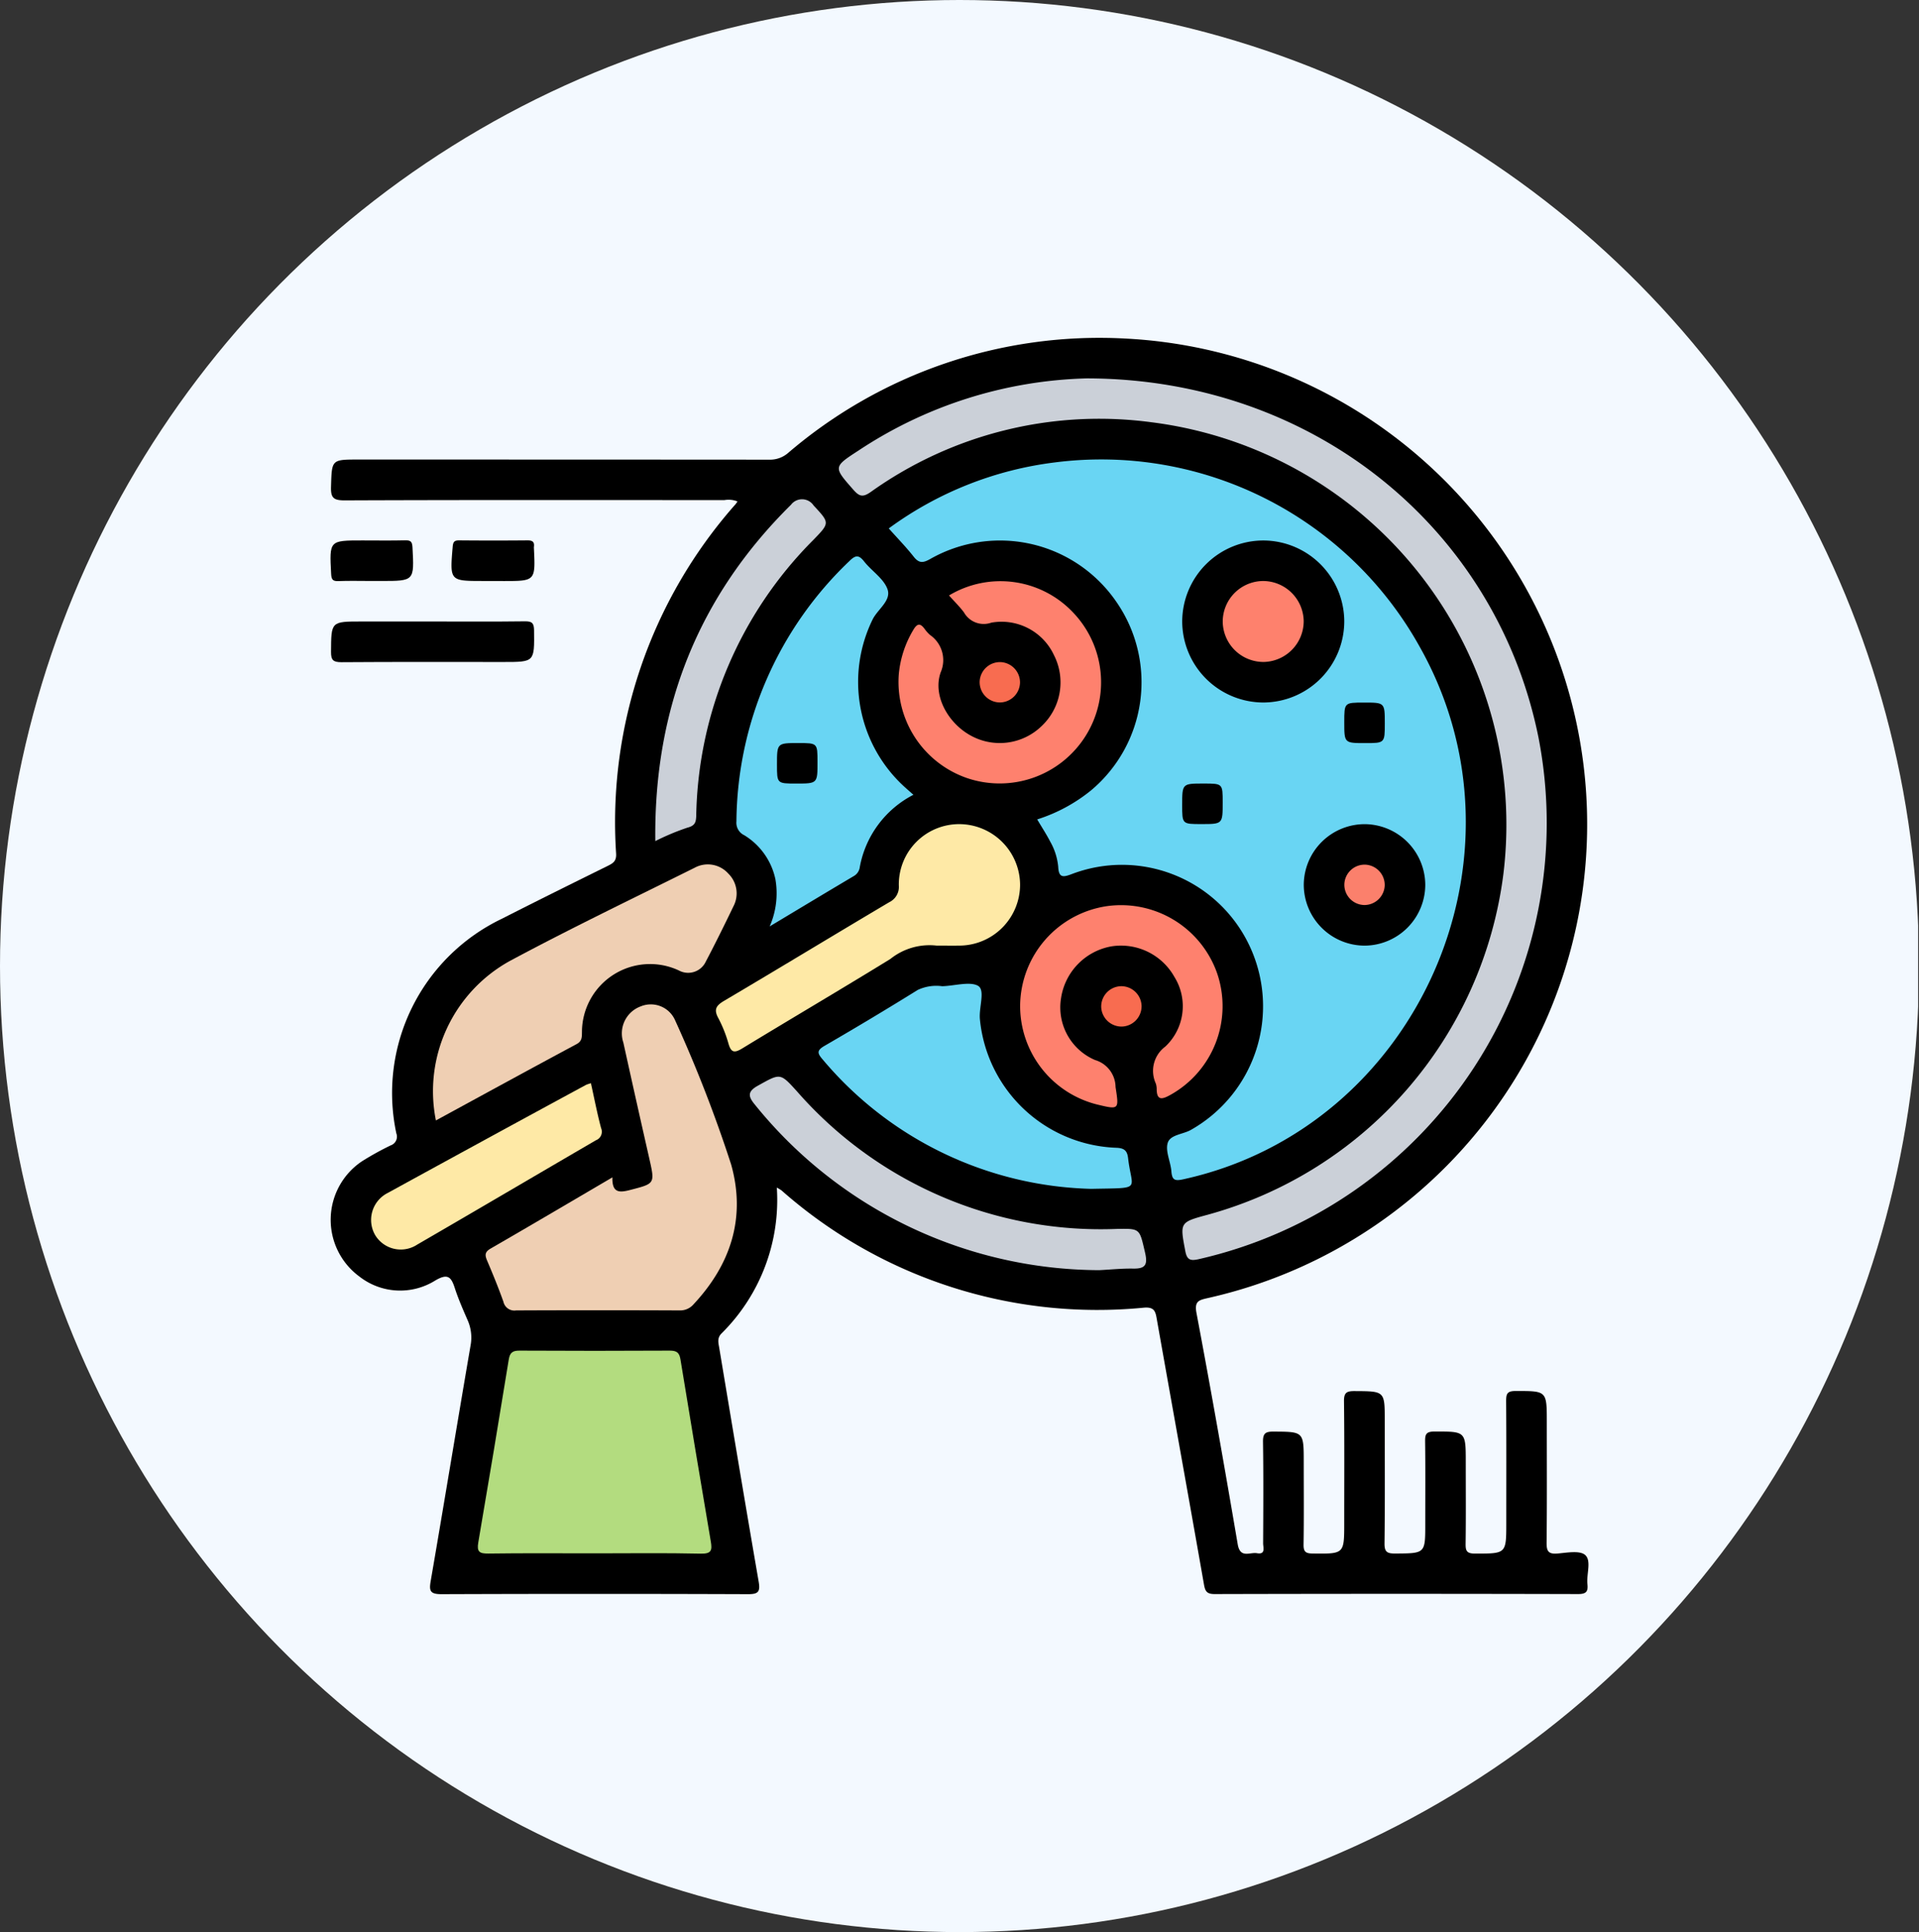 <svg xmlns="http://www.w3.org/2000/svg" xmlns:xlink="http://www.w3.org/1999/xlink" width="146" height="147" viewBox="0 0 146 147">
  <rect x="0" y="0" width="146" height="147" fill="#333333" stroke="none"/>
  <defs>
    <clipPath id="clip-path">
      <ellipse id="Elipse_156" data-name="Elipse 156" cx="73" cy="73.5" rx="73" ry="73.5" transform="translate(0.171 -0.274)" fill="#fff" stroke="#707070" stroke-width="1"/>
    </clipPath>
  </defs>
  <g id="Grupo_894466" data-name="Grupo 894466" transform="translate(-0.171 0.274)">
    <g id="Grupo_894656" data-name="Grupo 894656">
      <g id="Enmascarar_grupo_16" data-name="Enmascarar grupo 16" transform="translate(0)" clip-path="url(#clip-path)">
        <rect id="_95da3c9cb84d7a8c336853e8faf60a4e" data-name="95da3c9cb84d7a8c336853e8faf60a4e" width="157.338" height="174.997" transform="translate(-11.234 -13.667)" fill="#f3f9ff"/>
      </g>
      <g id="Grupo_894655" data-name="Grupo 894655" transform="translate(-2776.571 1953.262)">
        <path id="Trazado_625102" data-name="Trazado 625102" d="M2835.891-1863.18a14.29,14.29,0,0,1-4.211,11.1c-.343.346-.235.71-.174,1.073.991,5.944,1.981,11.888,3.007,17.827.133.771-.057.936-.823.933q-11.656-.043-23.312,0c-.885,0-.949-.26-.817-1.021,1.029-5.97,2.008-11.949,3.033-17.92a3.273,3.273,0,0,0-.246-1.945c-.345-.792-.693-1.586-.959-2.406-.275-.848-.535-1.128-1.474-.579a5.035,5.035,0,0,1-5.789-.3,5.355,5.355,0,0,1,.209-8.768,22.141,22.141,0,0,1,2.184-1.208.7.7,0,0,0,.425-.908,14.7,14.7,0,0,1,8.035-16.335c2.68-1.368,5.379-2.7,8.076-4.034.4-.2.638-.366.609-.915a36.491,36.491,0,0,1,9.089-26.591c.041-.048.073-.1.145-.208a1.824,1.824,0,0,0-1-.1c-9.633-.006-19.266-.019-28.9.019-.867,0-1.05-.223-1.024-1.047.063-2.058.02-2.06,2.106-2.06q15.6,0,31.21.01a2.1,2.1,0,0,0,1.466-.517,36.4,36.4,0,0,1,25.6-8.7A37.025,37.025,0,0,1,2897-1897.126a36.941,36.941,0,0,1-28.345,42.357c-.637.147-1.008.224-.837,1.126,1.105,5.857,2.138,11.729,3.139,17.606.188,1.1.932.581,1.46.674.687.121.47-.437.472-.76.013-2.568.029-5.137-.009-7.705-.009-.631.162-.792.789-.788,2.31.014,2.31-.011,2.31,2.332,0,2.087.02,4.174-.013,6.261-.008.552.158.68.693.685,2.4.026,2.4.044,2.4-2.334,0-3.082.02-6.165-.017-9.247-.008-.645.184-.783.8-.779,2.3.013,2.3-.01,2.3,2.242,0,3.114.021,6.229-.017,9.343-.008.652.195.778.8.775,2.3-.013,2.3.01,2.3-2.245,0-2.087.016-4.174-.011-6.261-.007-.535.05-.776.7-.777,2.392,0,2.392-.033,2.392,2.351,0,2.055.017,4.11-.011,6.164-.008.542.061.772.706.772,2.388,0,2.388.032,2.388-2.354,0-3.082.012-6.165-.011-9.247,0-.548.07-.769.71-.769,2.384,0,2.384-.03,2.384,2.358,0,3.05.019,6.1-.015,9.15-.008.641.1.917.815.859s1.719-.256,2.126.118c.483.444.083,1.45.164,2.206.061.565-.086.759-.713.758q-13.823-.036-27.646,0c-.594,0-.721-.2-.815-.735-1.18-6.724-2.394-13.442-3.585-20.164-.1-.583-.172-.958-.979-.891a36.3,36.3,0,0,1-27.573-8.918A3.575,3.575,0,0,0,2835.891-1863.18Z" transform="translate(-0.047)"/>
        <path id="Trazado_625103" data-name="Trazado 625103" d="M2809.774-1844.082c2.344,0,4.687.017,7.031-.013.542-.007.686.141.692.686.028,2.409.047,2.409-2.328,2.409-4.109,0-8.219-.014-12.328.015-.625,0-.794-.154-.791-.785.015-2.312-.011-2.312,2.33-2.312Z" transform="translate(-0.123 -62.169)"/>
        <path id="Trazado_625104" data-name="Trazado 625104" d="M2804.977-1864.934c-.834,0-1.67-.023-2.5.009-.427.016-.519-.129-.541-.542-.135-2.551-.148-2.55,2.375-2.55,1.091,0,2.183.019,3.273-.009.427-.011.519.129.541.542.135,2.551.148,2.55-2.376,2.55Z" transform="translate(0 -44.4)"/>
        <path id="Trazado_625105" data-name="Trazado 625105" d="M2840.821-1864.926h-.77c-2.55,0-2.54,0-2.32-2.605.031-.374.128-.488.5-.484q2.6.024,5.2,0c.38,0,.531.122.48.493a.529.529,0,0,0,0,.1c.119,2.5.119,2.5-2.317,2.5Z" transform="translate(-26.548 -44.407)"/>
        <path id="Trazado_625106" data-name="Trazado 625106" d="M2966.837-1886.64a26.939,26.939,0,0,1,12.646-5.023,27.717,27.717,0,0,1,27.75,14.029c9.008,15.967-.175,36.619-18,40.518-.652.143-.842.039-.893-.61-.058-.731-.47-1.526-.28-2.159s1.164-.65,1.767-.994a10.8,10.8,0,0,0,4.5-13.915,10.724,10.724,0,0,0-13.582-5.541c-.655.25-.973.27-1.013-.544a4.754,4.754,0,0,0-.6-1.914c-.292-.567-.643-1.1-1-1.708a12.446,12.446,0,0,0,4.1-2.211,10.732,10.732,0,0,0,1.927-14.335,10.73,10.73,0,0,0-14.16-3.27c-.549.312-.856.344-1.262-.169C2968.166-1885.213,2967.514-1885.881,2966.837-1886.64Z" transform="translate(-122.478 -26.692)" fill="#69d5f3"/>
        <path id="Trazado_625107" data-name="Trazado 625107" d="M2970.959-1915.876c17.265.014,31.167,11.42,34.382,27.312a34.038,34.038,0,0,1-25.845,39.7c-.6.134-.89.09-1.021-.6-.416-2.2-.443-2.2,1.7-2.78a30.912,30.912,0,0,0,22.49-25.867,30.866,30.866,0,0,0-26.8-34.432,29.918,29.918,0,0,0-21.331,5.314c-.581.4-.844.359-1.3-.156-1.535-1.749-1.567-1.741.374-3A32.931,32.931,0,0,1,2970.959-1915.876Z" transform="translate(-111.551 -8.871)" fill="#cbd0d8"/>
        <path id="Trazado_625108" data-name="Trazado 625108" d="M2854.308-1613.179c-2.7,0-5.391-.022-8.085.016-.671.009-.885-.132-.765-.834q1.192-6.962,2.322-13.935c.084-.515.291-.673.81-.67q5.727.031,11.454,0c.527,0,.72.172.8.679q1.131,6.924,2.306,13.84c.113.663.057.947-.759.928C2859.7-1613.217,2857-1613.179,2854.308-1613.179Z" transform="translate(-32.33 -222.173)" fill="#b3dc7f"/>
        <path id="Trazado_625109" data-name="Trazado 625109" d="M2857.376-1717.7c-.032,1.2.536,1.17,1.344.96,1.9-.493,1.9-.459,1.461-2.406q-1-4.4-1.973-8.815a2.187,2.187,0,0,1,1.32-2.747,2.015,2.015,0,0,1,2.606,1.028,103.635,103.635,0,0,1,4.276,11c1.134,4.025-.015,7.588-2.852,10.629a1.342,1.342,0,0,1-1.08.474q-6.212-.027-12.424,0a.853.853,0,0,1-.969-.66c-.375-1.055-.8-2.094-1.238-3.123-.177-.414-.192-.659.26-.921C2851.158-1714.041,2854.191-1715.832,2857.376-1717.7Z" transform="translate(-34.042 -146.258)" fill="#efcfb3"/>
        <path id="Trazado_625110" data-name="Trazado 625110" d="M2935.279-1845.136a7.75,7.75,0,0,0-4.079,5.5.914.914,0,0,1-.457.684c-2.091,1.239-4.173,2.494-6.4,3.831a6.275,6.275,0,0,0,.439-3.579,5.178,5.178,0,0,0-2.368-3.359,1.046,1.046,0,0,1-.6-1.05,27.659,27.659,0,0,1,8.605-19.821c.444-.436.7-.484,1.106.035.573.73,1.49,1.3,1.781,2.111.314.876-.755,1.53-1.139,2.325a10.8,10.8,0,0,0,2.323,12.617C2934.719-1845.628,2934.96-1845.42,2935.279-1845.136Z" transform="translate(-89.044 -47.929)" fill="#69d5f3"/>
        <path id="Trazado_625111" data-name="Trazado 625111" d="M2832.3-1752.779a11.321,11.321,0,0,1,5.636-12.141c4.621-2.479,9.354-4.747,14.049-7.085a2.092,2.092,0,0,1,2.56.441,2.109,2.109,0,0,1,.393,2.491c-.68,1.412-1.374,2.817-2.1,4.2a1.482,1.482,0,0,1-2.051.683,5.18,5.18,0,0,0-7.375,4.658c-.009.384.031.709-.417.949C2839.439-1756.676,2835.905-1754.742,2832.3-1752.779Z" transform="translate(-22.394 -115.509)" fill="#efcfb3"/>
        <path id="Trazado_625112" data-name="Trazado 625112" d="M2966.853-1721.394a27.579,27.579,0,0,1-20.434-9.845c-.412-.473-.458-.689.146-1.038q3.578-2.073,7.093-4.254a3.329,3.329,0,0,1,1.859-.28c.928-.026,2.085-.38,2.714-.037.585.319.06,1.659.152,2.552a10.822,10.822,0,0,0,10.391,9.777c.633.024.821.259.884.8C2969.946-1721.234,2970.791-1721.481,2966.853-1721.394Z" transform="translate(-107.088 -141.69)" fill="#69d5f3"/>
        <path id="Trazado_625113" data-name="Trazado 625113" d="M2932.565-1774.932a4.763,4.763,0,0,0-3.515,1.014c-3.737,2.3-7.524,4.525-11.273,6.809-.593.361-.849.329-1.048-.368a9.955,9.955,0,0,0-.783-1.958c-.359-.671-.128-.953.469-1.307,4.193-2.478,8.356-5.008,12.546-7.492a1.289,1.289,0,0,0,.728-1.278,4.592,4.592,0,0,1,4.614-4.663,4.641,4.641,0,0,1,4.612,4.588,4.64,4.64,0,0,1-4.643,4.655C2933.789-1774.925,2933.307-1774.932,2932.565-1774.932Z" transform="translate(-84.564 -106.659)" fill="#fee9a6"/>
        <path id="Trazado_625114" data-name="Trazado 625114" d="M3005.66-1752.644a7.721,7.721,0,0,1,6.631-7.576,7.746,7.746,0,0,1,8.348,5.088,7.729,7.729,0,0,1-3.538,9.271c-.611.342-1.06.482-1.052-.478a1.424,1.424,0,0,0-.065-.379,2.3,2.3,0,0,1,.721-2.814,4.214,4.214,0,0,0,.692-5.3,4.659,4.659,0,0,0-4.8-2.323,4.708,4.708,0,0,0-3.825,3.947,4.349,4.349,0,0,0,2.591,4.7,2.171,2.171,0,0,1,1.557,2.054c.263,1.713.283,1.737-1.385,1.334A7.729,7.729,0,0,1,3005.66-1752.644Z" transform="translate(-151.305 -124.377)" fill="#fe816e"/>
        <path id="Trazado_625115" data-name="Trazado 625115" d="M2973.563-1854.842a7.6,7.6,0,0,1,9.437,1.291,7.676,7.676,0,0,1,.945,9.415,7.721,7.721,0,0,1-9,3.191,7.739,7.739,0,0,1-5.2-7.922,7.954,7.954,0,0,1,1.1-3.349c.315-.543.553-.514.883-.054a2.67,2.67,0,0,0,.386.429,2.328,2.328,0,0,1,.811,2.861c-.606,1.748.549,3.825,2.255,4.776a4.571,4.571,0,0,0,5.428-.7,4.564,4.564,0,0,0,.945-5.39,4.4,4.4,0,0,0-4.771-2.479,1.724,1.724,0,0,1-2.076-.773C2974.387-1853.979,2973.995-1854.361,2973.563-1854.842Z" transform="translate(-124.62 -53.389)" fill="#fe816e"/>
        <path id="Trazado_625116" data-name="Trazado 625116" d="M2952.373-1694.818a33.805,33.805,0,0,1-26.188-12.583c-.517-.62-.6-1,.223-1.454,1.713-.952,1.679-.987,2.958.419a30.71,30.71,0,0,0,24.342,10.481c1.8-.035,1.724-.031,2.15,1.788.222.95.026,1.248-.918,1.23C2954.108-1694.952,2953.275-1694.864,2952.373-1694.818Z" transform="translate(-92.002 -162.08)" fill="#cbd0d8"/>
        <path id="Trazado_625117" data-name="Trazado 625117" d="M2897.851-1854.153c-.114-10.075,3.24-18.587,10.325-25.591a1.055,1.055,0,0,1,1.722.059c1.234,1.329,1.236,1.319-.027,2.622a30.462,30.462,0,0,0-8.907,20.991c-.015.52-.117.754-.684.9A18.526,18.526,0,0,0,2897.851-1854.153Z" transform="translate(-71.253 -35.389)" fill="#cbd0d8"/>
        <path id="Trazado_625118" data-name="Trazado 625118" d="M2830.615-1707.611c.261,1.177.479,2.309.775,3.419a.692.692,0,0,1-.393.919c-4.535,2.642-9.057,5.307-13.6,7.941a2.275,2.275,0,0,1-3.193-.718,2.3,2.3,0,0,1,.948-3.211q7.532-4.13,15.085-8.223A2.9,2.9,0,0,1,2830.615-1707.611Z" transform="translate(-8.915 -163.509)" fill="#fee9a6"/>
        <path id="Trazado_625119" data-name="Trazado 625119" d="M2996.765-1830.5a1.547,1.547,0,0,1-1.529,1.518,1.547,1.547,0,0,1-1.541-1.6,1.547,1.547,0,0,1,1.577-1.47A1.547,1.547,0,0,1,2996.765-1830.5Z" transform="translate(-142.419 -71.109)" fill="#f86c50"/>
        <path id="Trazado_625120" data-name="Trazado 625120" d="M3032.683-1734.768a1.55,1.55,0,0,1-1.489,1.559,1.55,1.55,0,0,1-1.582-1.466,1.545,1.545,0,0,1,1.536-1.606A1.546,1.546,0,0,1,3032.683-1734.768Z" transform="translate(-169.088 -142.222)" fill="#f86c50"/>
        <path id="Trazado_625121" data-name="Trazado 625121" d="M3059.725-1855.653a6.182,6.182,0,0,1-6.175-6.174,6.175,6.175,0,0,1,6.2-6.151,6.176,6.176,0,0,1,6.128,6.124A6.18,6.18,0,0,1,3059.725-1855.653Z" transform="translate(-186.863 -44.435)"/>
        <path id="Trazado_625122" data-name="Trazado 625122" d="M3098.71-1779.531a4.643,4.643,0,0,1-4.6,4.6,4.641,4.641,0,0,1-4.643-4.648,4.639,4.639,0,0,1,4.695-4.594A4.64,4.64,0,0,1,3098.71-1779.531Z" transform="translate(-213.532 -106.658)"/>
        <path id="Trazado_625123" data-name="Trazado 625123" d="M3104.512-1818.515c0,1.5,0,1.5-1.492,1.5-1.591,0-1.591,0-1.591-1.588,0-1.495,0-1.495,1.491-1.495C3104.512-1820.1,3104.512-1820.1,3104.512-1818.515Z" transform="translate(-222.413 -79.984)"/>
        <path id="Trazado_625124" data-name="Trazado 625124" d="M3055.168-1796.159c1.453,0,1.453,0,1.453,1.438,0,1.645,0,1.645-1.629,1.645-1.453,0-1.453,0-1.453-1.438C3053.539-1796.159,3053.539-1796.159,3055.168-1796.159Z" transform="translate(-186.855 -97.762)"/>
        <path id="Trazado_625125" data-name="Trazado 625125" d="M2935.273-1805.047c-1.459,0-1.459,0-1.459-1.431,0-1.651,0-1.651,1.623-1.651,1.459,0,1.459,0,1.459,1.431C2936.9-1805.047,2936.9-1805.047,2935.273-1805.047Z" transform="translate(-97.958 -88.873)"/>
        <path id="Trazado_625126" data-name="Trazado 625126" d="M3071.682-1852.967a3.106,3.106,0,0,1-3.017,3.12,3.1,3.1,0,0,1-3.143-3.089,3.093,3.093,0,0,1,3.063-3.07A3.1,3.1,0,0,1,3071.682-1852.967Z" transform="translate(-195.753 -53.325)" fill="#fe816d"/>
        <path id="Trazado_625127" data-name="Trazado 625127" d="M3102.971-1769.127a1.546,1.546,0,0,1-1.52-1.528,1.545,1.545,0,0,1,1.6-1.544,1.55,1.55,0,0,1,1.472,1.575A1.55,1.55,0,0,1,3102.971-1769.127Z" transform="translate(-222.43 -115.551)" fill="#fb806c"/>
      </g>
    </g>
  </g>
</svg>

